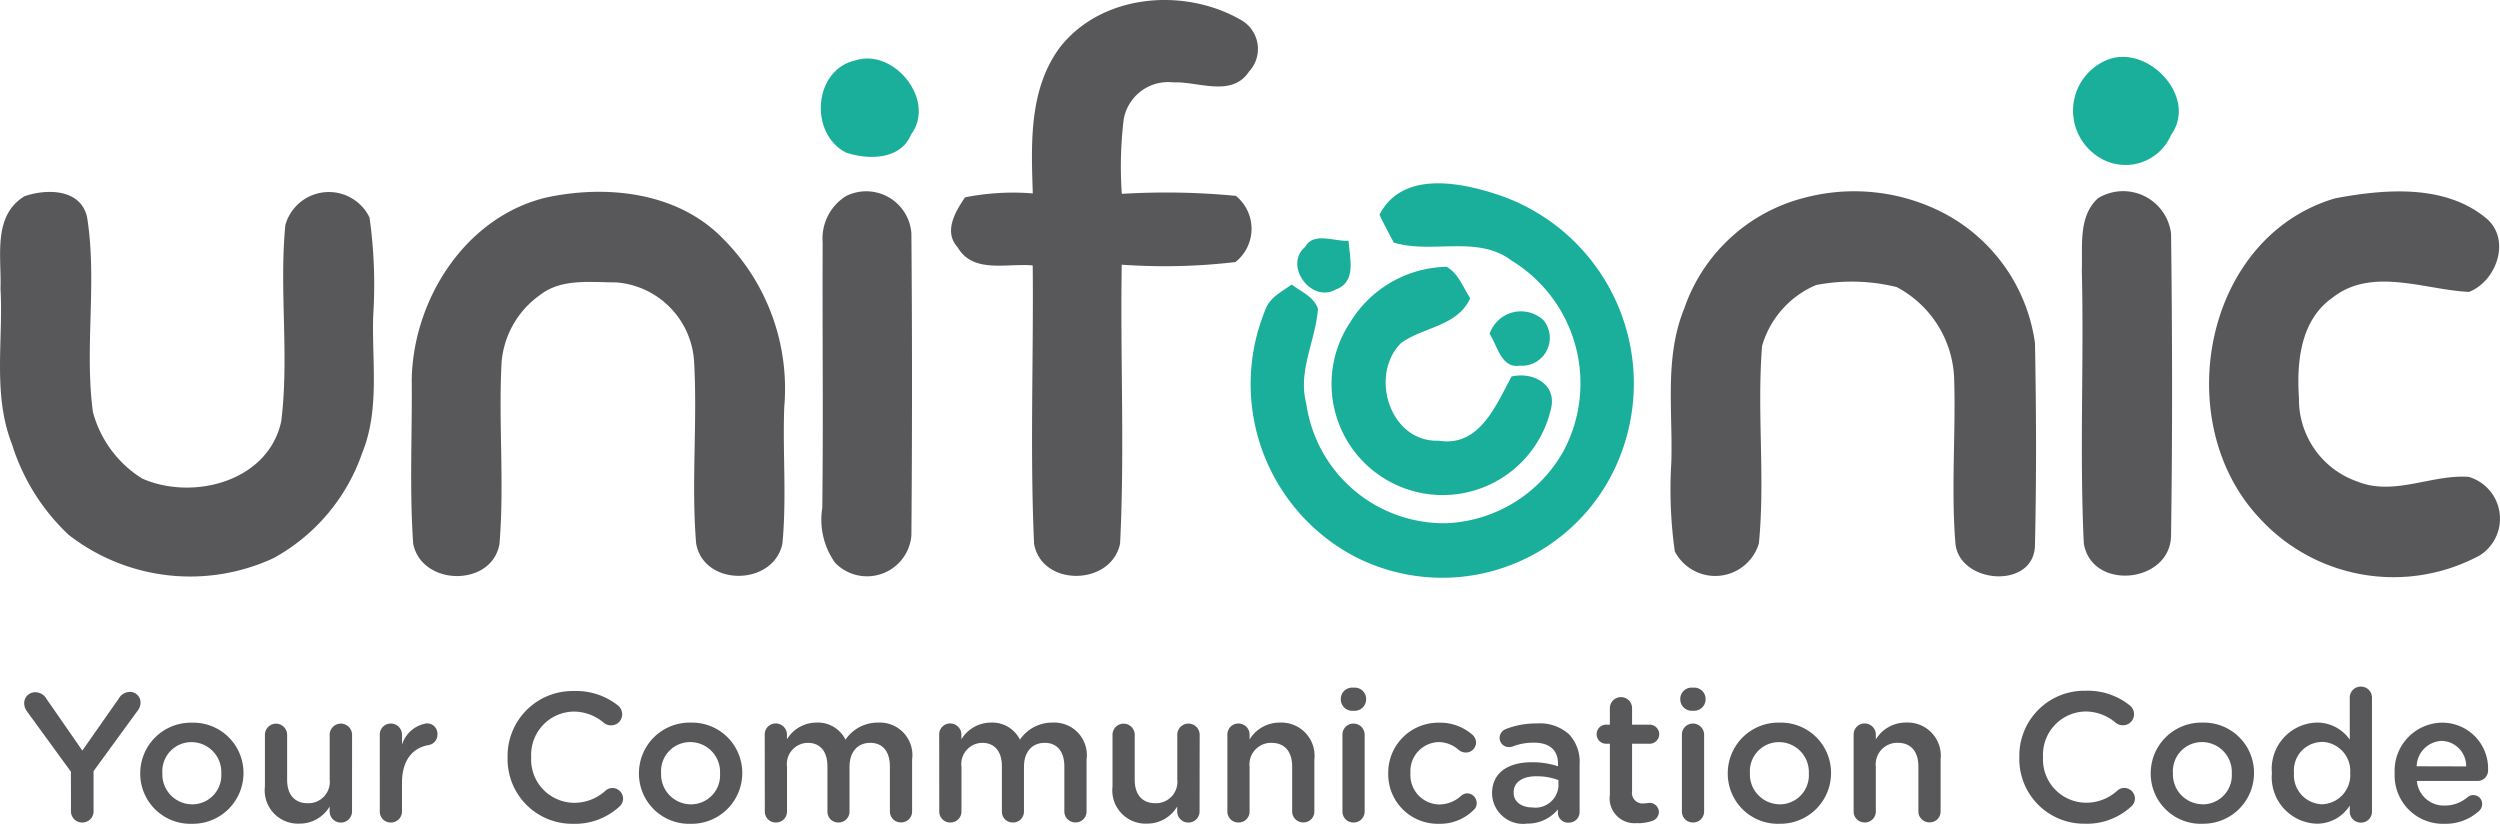 <svg xmlns="http://www.w3.org/2000/svg" width="100.313" height="33.057" viewBox="0 0 100.313 33.057"><g transform="translate(-0.108 -7.181)"><g transform="translate(-18258.889 -1836.823)"><path d="M114.035,11.3c1.678-2.154,4.971-2.425,7.25-1.121a1.332,1.332,0,0,1,.344,2.084c-.692,1.048-2.044.388-3.044.432a1.812,1.812,0,0,0-1.982,1.473,15.75,15.75,0,0,0-.077,3,29.349,29.349,0,0,1,4.576.081,1.7,1.7,0,0,1-.018,2.656,24.3,24.3,0,0,1-4.561.106c-.062,3.729.121,7.47-.066,11.192-.355,1.7-3.136,1.747-3.451.011-.169-3.718-.018-7.451-.055-11.173-1.018-.1-2.4.344-3.015-.733-.571-.623-.088-1.432.3-2a9.916,9.916,0,0,1,2.718-.158C112.889,15.153,112.793,12.988,114.035,11.3Z" transform="translate(18187.484 1834.614)" fill="#58585a"></path><path d="M6.506,30.589c.9-.311,2.271-.3,2.513.857.407,2.575-.114,5.217.231,7.8a4.517,4.517,0,0,0,1.978,2.671c2.037.9,5.063.121,5.579-2.3.326-2.608-.088-5.257.165-7.873a1.813,1.813,0,0,1,3.378-.3,19.425,19.425,0,0,1,.147,3.945c-.059,1.835.271,3.755-.443,5.506a7.655,7.655,0,0,1-3.561,4.217,7.946,7.946,0,0,1-8.213-.934A8.427,8.427,0,0,1,6,40.531c-.78-1.989-.341-4.162-.458-6.235C5.59,33.032,5.212,31.376,6.506,30.589Z" transform="translate(18253.475 1821.289)" fill="#58585a"></path><path d="M55.945,30.641c2.418-.531,5.261-.238,7.081,1.6a8.519,8.519,0,0,1,2.5,6.8c-.066,1.824.1,3.656-.073,5.477-.352,1.711-3.151,1.744-3.462,0-.2-2.418.055-4.854-.081-7.279a3.39,3.39,0,0,0-3.129-3.2c-1.022,0-2.191-.169-3.055.506a3.673,3.673,0,0,0-1.542,2.7c-.128,2.425.117,4.861-.084,7.283-.293,1.74-3.114,1.711-3.462,0-.154-2.191-.037-4.4-.059-6.59C50.637,34.722,52.725,31.432,55.945,30.641Z" transform="translate(18224.939 1821.296)" fill="#58585a"></path><path d="M96.533,30.575a1.817,1.817,0,0,1,2.616,1.506q.049,6.05,0,12.111a1.785,1.785,0,0,1-3.063,1.1,2.983,2.983,0,0,1-.513-2.2c.044-3.554,0-7.1.015-10.653a2.006,2.006,0,0,1,.945-1.864Z" transform="translate(18196.418 1821.292)" fill="#58585a"></path><path d="M193.919,30.632a7.8,7.8,0,0,1,5.477.586,6.971,6.971,0,0,1,3.737,5.253c.051,2.685.062,5.382,0,8.067.015,1.832-3.019,1.619-3.191-.015-.18-2.187.015-4.389-.051-6.583a4.322,4.322,0,0,0-2.308-3.715,7.525,7.525,0,0,0-3.235-.081,3.8,3.8,0,0,0-2.165,2.44c-.212,2.634.128,5.294-.128,7.924a1.827,1.827,0,0,1-3.374.322,17.774,17.774,0,0,1-.139-3.586c.062-2.052-.282-4.191.513-6.147A6.9,6.9,0,0,1,193.919,30.632Z" transform="translate(18137.518 1821.298)" fill="#58585a"></path><path d="M234.175,30.644a1.937,1.937,0,0,1,2.938,1.414c.051,4.033.059,8.074,0,12.1-.007,1.931-3.173,2.26-3.5.341-.176-3.652.011-7.316-.081-10.972C233.57,32.556,233.38,31.384,234.175,30.644Z" transform="translate(18108.998 1821.318)" fill="#58585a"></path><path d="M252.532,30.64c1.971-.37,4.363-.579,6.03.773,1.055.835.465,2.542-.656,2.982-1.791-.084-3.9-1.018-5.481.234-1.286.9-1.44,2.583-1.344,4.019a3.488,3.488,0,0,0,2.352,3.359c1.473.59,2.975-.3,4.462-.19a1.747,1.747,0,0,1,.447,3.147,7.286,7.286,0,0,1-8.869-1.52C245.89,39.608,247.253,32.194,252.532,30.64Z" transform="translate(18100.162 1821.322)" fill="#58585a"></path><g transform="translate(18291.93 1846.286)"><path d="M96.821,15.872c1.535-.473,3.231,1.623,2.205,2.986-.421,1.022-1.707,1.018-2.6.725C94.927,18.829,95.1,16.235,96.821,15.872Z" transform="translate(-95.405 -15.739)" fill="#1aaf9b"></path><path d="M233.918,15.756c1.619-.681,3.685,1.469,2.586,3a1.988,1.988,0,0,1-2.876.909,2.2,2.2,0,0,1,.29-3.909Z" transform="translate(-182.321 -15.626)" fill="#1aaf9b"></path><path d="M147.625,30.737c.93-1.817,3.348-1.293,4.913-.751a7.99,7.99,0,0,1,4.33,11.327A7.664,7.664,0,0,1,146.6,44.434a7.824,7.824,0,0,1-3.542-9.913c.179-.48.659-.7,1.044-.985.377.286.887.484,1.055.971-.088,1.275-.817,2.491-.469,3.8a5.581,5.581,0,0,0,5.634,4.806A5.66,5.66,0,0,0,155,40.237a5.771,5.771,0,0,0-2.07-7.66c-1.377-1.044-3.194-.253-4.729-.725C148,31.484,147.808,31.114,147.625,30.737Z" transform="translate(-125.207 -24.401)" fill="#1aaf9b"></path><path d="M147.911,35.849c.344-.626,1.194-.205,1.747-.249.04.685.341,1.649-.517,1.956C148.175,38.117,147.039,36.608,147.911,35.849Z" transform="translate(-128.479 -28.221)" fill="#1aaf9b"></path><path d="M152.172,40.777A4.63,4.63,0,0,1,156,38.612c.48.264.659.824.949,1.257-.506,1.132-1.872,1.147-2.773,1.8-1.293,1.286-.454,3.993,1.509,3.92,1.638.264,2.293-1.421,2.923-2.575.817-.194,1.791.271,1.594,1.238a4.459,4.459,0,1,1-8.026-3.477Z" transform="translate(-130.889 -30.188)" fill="#1aaf9b"></path><path d="M168.66,44.389a1.33,1.33,0,0,1,2.161-.553,1.119,1.119,0,0,1-.952,1.828C169.125,45.781,168.979,44.854,168.66,44.389Z" transform="translate(-141.824 -33.273)" fill="#1aaf9b"></path></g><path d="M2.521-9.774a.446.446,0,0,0,.131.318.446.446,0,0,0,.318.131.448.448,0,0,0,.323-.128.448.448,0,0,0,.134-.321v-1.613L5.187-13.8a.549.549,0,0,0,.125-.324.429.429,0,0,0-.125-.317.429.429,0,0,0-.317-.125.52.52,0,0,0-.434.272L2.977-12.211,1.542-14.28a.522.522,0,0,0-.442-.272.44.44,0,0,0-.32.121.44.44,0,0,0-.137.313.56.56,0,0,0,.1.317l1.775,2.437Zm4.838.5a2.033,2.033,0,0,0,1.468-.575A2.033,2.033,0,0,0,9.443-11.3v-.015a2.014,2.014,0,0,0-.609-1.445,2.014,2.014,0,0,0-1.461-.57,2.032,2.032,0,0,0-1.463.58A2.032,2.032,0,0,0,5.3-11.3v.015a2.011,2.011,0,0,0,.606,1.44,2.011,2.011,0,0,0,1.453.572Zm.015-.781a1.2,1.2,0,0,1-.856-.372,1.2,1.2,0,0,1-.33-.873v-.015a1.167,1.167,0,0,1,.318-.871,1.167,1.167,0,0,1,.853-.364,1.2,1.2,0,0,1,.862.371,1.2,1.2,0,0,1,.331.879v.015a1.166,1.166,0,0,1-.322.872,1.166,1.166,0,0,1-.857.359ZM13.8-12.844a.451.451,0,0,0-.449-.449.446.446,0,0,0-.318.131.446.446,0,0,0-.131.318v1.789a.859.859,0,0,1-.22.678.859.859,0,0,1-.656.279c-.53,0-.832-.339-.832-.943v-1.8a.446.446,0,0,0-.131-.318.446.446,0,0,0-.318-.131.445.445,0,0,0-.314.133.445.445,0,0,0-.128.316v2.069a1.335,1.335,0,0,0,.347,1.067,1.335,1.335,0,0,0,1.038.425A1.4,1.4,0,0,0,12.9-9.965v.2a.445.445,0,0,0,.133.314.445.445,0,0,0,.316.128.445.445,0,0,0,.316-.128.445.445,0,0,0,.133-.314Zm1.112,3.078a.438.438,0,0,0,.128.314.438.438,0,0,0,.314.128.445.445,0,0,0,.316-.128.445.445,0,0,0,.133-.314v-1.149c0-.92.434-1.406,1.068-1.517a.418.418,0,0,0,.353-.427.414.414,0,0,0-.12-.322.414.414,0,0,0-.322-.12,1.236,1.236,0,0,0-.979.854v-.4a.446.446,0,0,0-.131-.318.446.446,0,0,0-.318-.131.44.44,0,0,0-.316.131.44.44,0,0,0-.126.318Zm7.746.493a2.634,2.634,0,0,0,1.87-.692.435.435,0,0,0,.147-.324.431.431,0,0,0-.427-.42.412.412,0,0,0-.272.1,1.847,1.847,0,0,1-1.289.493,1.737,1.737,0,0,1-1.237-.553,1.737,1.737,0,0,1-.463-1.273v-.015a1.735,1.735,0,0,1,.465-1.269,1.735,1.735,0,0,1,1.235-.55,1.869,1.869,0,0,1,1.23.464.443.443,0,0,0,.272.088.44.44,0,0,0,.318-.126.44.44,0,0,0,.131-.316.453.453,0,0,0-.177-.361A2.7,2.7,0,0,0,22.7-14.6a2.608,2.608,0,0,0-1.9.766,2.608,2.608,0,0,0-.76,1.9v.015a2.592,2.592,0,0,0,.749,1.877,2.592,2.592,0,0,0,1.869.769Zm4.713,0a2.033,2.033,0,0,0,1.469-.575,2.033,2.033,0,0,0,.616-1.452v-.015a2.014,2.014,0,0,0-.608-1.447,2.014,2.014,0,0,0-1.461-.571,2.032,2.032,0,0,0-1.466.58,2.032,2.032,0,0,0-.61,1.453v.015a2.011,2.011,0,0,0,.607,1.441,2.011,2.011,0,0,0,1.455.571Zm.015-.781a1.2,1.2,0,0,1-.856-.373,1.2,1.2,0,0,1-.33-.873v-.015a1.167,1.167,0,0,1,.317-.872,1.167,1.167,0,0,1,.854-.365,1.2,1.2,0,0,1,.864.372,1.2,1.2,0,0,1,.33.88v.015a1.166,1.166,0,0,1-.322.871,1.166,1.166,0,0,1-.856.36Zm2.975.287a.438.438,0,0,0,.128.314.438.438,0,0,0,.314.128.44.44,0,0,0,.318-.126.44.44,0,0,0,.131-.316v-1.789a.849.849,0,0,1,.2-.67.849.849,0,0,1,.634-.295c.493,0,.788.339.788.943v1.811A.44.44,0,0,0,33-9.451a.44.44,0,0,0,.318.126.438.438,0,0,0,.314-.128.438.438,0,0,0,.128-.314v-1.789c0-.626.346-.965.832-.965s.788.331.788.95v1.8a.44.44,0,0,0,.131.316.44.44,0,0,0,.318.126.434.434,0,0,0,.315-.127.434.434,0,0,0,.127-.315v-2.076a1.307,1.307,0,0,0-.33-1.065,1.307,1.307,0,0,0-1.032-.422,1.564,1.564,0,0,0-1.311.685,1.234,1.234,0,0,0-1.163-.685,1.393,1.393,0,0,0-1.186.67v-.184a.446.446,0,0,0-.131-.318A.446.446,0,0,0,30.8-13.3a.44.44,0,0,0-.316.131.44.44,0,0,0-.126.318Zm7,0a.438.438,0,0,0,.128.314.438.438,0,0,0,.314.128.44.44,0,0,0,.318-.126.44.44,0,0,0,.131-.316v-1.789a.849.849,0,0,1,.2-.67.849.849,0,0,1,.634-.295c.493,0,.788.339.788.943v1.811A.44.44,0,0,0,40-9.451a.44.44,0,0,0,.318.126.438.438,0,0,0,.314-.128.438.438,0,0,0,.128-.314v-1.789c0-.626.346-.965.832-.965s.788.331.788.95v1.8a.44.44,0,0,0,.131.316.44.44,0,0,0,.318.126.434.434,0,0,0,.315-.127.434.434,0,0,0,.127-.315v-2.076a1.307,1.307,0,0,0-.33-1.065,1.307,1.307,0,0,0-1.032-.422,1.564,1.564,0,0,0-1.311.685,1.234,1.234,0,0,0-1.163-.685,1.393,1.393,0,0,0-1.186.67v-.184a.446.446,0,0,0-.131-.318A.446.446,0,0,0,37.8-13.3a.44.44,0,0,0-.316.131.44.44,0,0,0-.126.318ZM47.81-12.845a.451.451,0,0,0-.449-.449.446.446,0,0,0-.318.131.446.446,0,0,0-.131.318v1.789a.859.859,0,0,1-.22.678.859.859,0,0,1-.656.279c-.53,0-.832-.339-.832-.943v-1.8a.446.446,0,0,0-.131-.318.446.446,0,0,0-.318-.131.445.445,0,0,0-.314.133.445.445,0,0,0-.128.316v2.069a1.335,1.335,0,0,0,.345,1.065,1.335,1.335,0,0,0,1.035.428,1.4,1.4,0,0,0,1.215-.685v.2a.445.445,0,0,0,.133.314.445.445,0,0,0,.316.128.445.445,0,0,0,.316-.128.445.445,0,0,0,.133-.314Zm1.112,3.078a.438.438,0,0,0,.128.314.438.438,0,0,0,.314.128.44.44,0,0,0,.318-.126.44.44,0,0,0,.131-.316v-1.789a.865.865,0,0,1,.219-.682.865.865,0,0,1,.657-.283c.53,0,.832.346.832.95v1.8a.44.44,0,0,0,.131.316.44.44,0,0,0,.318.126.434.434,0,0,0,.315-.127.434.434,0,0,0,.127-.315v-2.076a1.333,1.333,0,0,0-.348-1.064,1.333,1.333,0,0,0-1.036-.423,1.409,1.409,0,0,0-1.215.677v-.191a.446.446,0,0,0-.131-.318.446.446,0,0,0-.318-.131.44.44,0,0,0-.316.131.44.44,0,0,0-.126.318Zm4.551-4.484a.461.461,0,0,0,.158.331.461.461,0,0,0,.35.111.461.461,0,0,0,.35-.111.461.461,0,0,0,.158-.331V-14.3a.456.456,0,0,0-.159-.328.456.456,0,0,0-.349-.106.456.456,0,0,0-.349.106.456.456,0,0,0-.159.328Zm.066,4.484a.438.438,0,0,0,.128.314.438.438,0,0,0,.314.128.44.44,0,0,0,.318-.126.44.44,0,0,0,.131-.316v-3.078a.446.446,0,0,0-.131-.318.446.446,0,0,0-.318-.131.44.44,0,0,0-.316.131.44.44,0,0,0-.126.318Zm3.851.493a1.9,1.9,0,0,0,1.41-.551.347.347,0,0,0,.125-.28.387.387,0,0,0-.383-.39.387.387,0,0,0-.243.1,1.3,1.3,0,0,1-.869.346,1.177,1.177,0,0,1-.85-.376,1.177,1.177,0,0,1-.313-.875v-.015a1.173,1.173,0,0,1,.3-.855,1.173,1.173,0,0,1,.823-.382,1.233,1.233,0,0,1,.832.331.454.454,0,0,0,.265.088.4.4,0,0,0,.289-.114.4.4,0,0,0,.123-.286.423.423,0,0,0-.14-.309A1.968,1.968,0,0,0,57.4-13.33a2.007,2.007,0,0,0-1.438.59,2.007,2.007,0,0,0-.586,1.44v.015a1.985,1.985,0,0,0,.581,1.43,1.985,1.985,0,0,0,1.429.582Zm3.527-.007a1.58,1.58,0,0,0,1.267-.567V-9.7a.4.4,0,0,0,.137.28.4.4,0,0,0,.3.1.424.424,0,0,0,.307-.122.424.424,0,0,0,.127-.305v-1.914a1.613,1.613,0,0,0-.42-1.2A1.742,1.742,0,0,0,61.34-13.3a3.333,3.333,0,0,0-1.252.228.389.389,0,0,0-.243.353.371.371,0,0,0,.111.262.371.371,0,0,0,.265.106.5.5,0,0,0,.14-.022,2.309,2.309,0,0,1,.862-.155c.626,0,.965.295.965.847v.1a3.248,3.248,0,0,0-1.046-.162c-.95,0-1.6.412-1.6,1.252v.015a1.242,1.242,0,0,0,.427.9,1.242,1.242,0,0,0,.949.3Zm.25-.648c-.427,0-.758-.214-.758-.589v-.015c0-.4.339-.648.913-.648a2.47,2.47,0,0,1,.884.155v.265a.929.929,0,0,1-1.043.833Zm4.219.633A1.772,1.772,0,0,0,66-9.4a.383.383,0,0,0,.236-.346.376.376,0,0,0-.376-.368,2.107,2.107,0,0,1-.221.022.424.424,0,0,1-.362-.122.424.424,0,0,1-.117-.364v-1.907h.7a.387.387,0,0,0,.39-.383.387.387,0,0,0-.39-.383h-.7v-.663a.443.443,0,0,0-.442-.442.445.445,0,0,0-.316.128.445.445,0,0,0-.133.314v.663h-.147a.38.38,0,0,0-.272.111.38.38,0,0,0-.111.272.38.38,0,0,0,.111.272.38.38,0,0,0,.272.111h.147v2.047a1,1,0,0,0,.277.844,1,1,0,0,0,.84.29Zm1.708-4.956a.461.461,0,0,0,.158.331.461.461,0,0,0,.35.111.461.461,0,0,0,.35-.111.461.461,0,0,0,.158-.331V-14.3a.456.456,0,0,0-.159-.328.456.456,0,0,0-.349-.106.456.456,0,0,0-.349.106.456.456,0,0,0-.159.328Zm.066,4.484a.438.438,0,0,0,.128.314.438.438,0,0,0,.314.128.44.44,0,0,0,.318-.126.44.44,0,0,0,.131-.316v-3.078a.446.446,0,0,0-.131-.318.446.446,0,0,0-.318-.131.44.44,0,0,0-.316.131.44.44,0,0,0-.126.318Zm3.9.493a2.033,2.033,0,0,0,1.468-.574,2.033,2.033,0,0,0,.616-1.451v-.015a2.014,2.014,0,0,0-.608-1.447,2.014,2.014,0,0,0-1.461-.571,2.032,2.032,0,0,0-1.465.58A2.032,2.032,0,0,0,69-11.3v.015a2.011,2.011,0,0,0,.606,1.44,2.011,2.011,0,0,0,1.454.572Zm.015-.781a1.2,1.2,0,0,1-.855-.372,1.2,1.2,0,0,1-.331-.872v-.015a1.167,1.167,0,0,1,.318-.871,1.167,1.167,0,0,1,.853-.364,1.2,1.2,0,0,1,.862.371,1.2,1.2,0,0,1,.331.879v.015a1.166,1.166,0,0,1-.322.871,1.166,1.166,0,0,1-.856.36Zm2.975.287a.438.438,0,0,0,.128.314.438.438,0,0,0,.314.128.44.44,0,0,0,.318-.126.44.44,0,0,0,.131-.316v-1.789a.865.865,0,0,1,.219-.682.865.865,0,0,1,.657-.283c.53,0,.832.346.832.95v1.8a.44.44,0,0,0,.131.316.44.44,0,0,0,.318.126.434.434,0,0,0,.315-.127.434.434,0,0,0,.127-.315v-2.076a1.333,1.333,0,0,0-.348-1.064,1.333,1.333,0,0,0-1.036-.423,1.409,1.409,0,0,0-1.215.677v-.191a.446.446,0,0,0-.131-.318.446.446,0,0,0-.318-.131.44.44,0,0,0-.316.131.44.44,0,0,0-.126.318Zm9.271.493a2.634,2.634,0,0,0,1.87-.692.435.435,0,0,0,.147-.324.431.431,0,0,0-.427-.42.412.412,0,0,0-.272.1,1.847,1.847,0,0,1-1.289.493,1.737,1.737,0,0,1-1.237-.553,1.737,1.737,0,0,1-.463-1.273v-.015a1.735,1.735,0,0,1,.465-1.269,1.735,1.735,0,0,1,1.235-.55,1.869,1.869,0,0,1,1.23.464.443.443,0,0,0,.272.088.44.44,0,0,0,.318-.126.44.44,0,0,0,.131-.316.453.453,0,0,0-.177-.361,2.7,2.7,0,0,0-1.767-.582,2.608,2.608,0,0,0-1.9.769,2.608,2.608,0,0,0-.758,1.9v.015a2.592,2.592,0,0,0,.748,1.881,2.592,2.592,0,0,0,1.872.77Zm4.713,0A2.033,2.033,0,0,0,89.5-9.851a2.033,2.033,0,0,0,.616-1.449v-.015a2.014,2.014,0,0,0-.608-1.447,2.014,2.014,0,0,0-1.461-.571,2.032,2.032,0,0,0-1.466.58,2.032,2.032,0,0,0-.61,1.453v.015a2.011,2.011,0,0,0,.607,1.441,2.011,2.011,0,0,0,1.455.571Zm.015-.781a1.2,1.2,0,0,1-.856-.371,1.2,1.2,0,0,1-.331-.872v-.015a1.167,1.167,0,0,1,.317-.872,1.167,1.167,0,0,1,.854-.365,1.2,1.2,0,0,1,.862.373,1.2,1.2,0,0,1,.33.879v.015a1.166,1.166,0,0,1-.322.871,1.166,1.166,0,0,1-.856.36Zm6.8-4.278a.44.44,0,0,0-.131-.316.44.44,0,0,0-.318-.126.438.438,0,0,0-.314.128.438.438,0,0,0-.128.314v1.686a1.59,1.59,0,0,0-1.325-.685,1.856,1.856,0,0,0-1.336.62,1.856,1.856,0,0,0-.464,1.4v.015a1.864,1.864,0,0,0,.467,1.4,1.864,1.864,0,0,0,1.333.622,1.556,1.556,0,0,0,1.325-.729v.243a.44.44,0,0,0,.131.316.44.44,0,0,0,.318.126.438.438,0,0,0,.314-.128.438.438,0,0,0,.128-.314Zm-2,1.775a1.167,1.167,0,0,1,.827.383,1.167,1.167,0,0,1,.3.861v.015a1.171,1.171,0,0,1-.3.86,1.171,1.171,0,0,1-.826.384,1.157,1.157,0,0,1-.83-.38,1.157,1.157,0,0,1-.3-.863v-.015a1.14,1.14,0,0,1,.288-.865,1.14,1.14,0,0,1,.831-.377Zm3.792.979a1.052,1.052,0,0,1,1-1.019,1.009,1.009,0,0,1,.987,1.024Zm2.511,1.789a.389.389,0,0,0,.118-.272.351.351,0,0,0-.1-.255.351.351,0,0,0-.253-.106.332.332,0,0,0-.228.081,1.4,1.4,0,0,1-.92.339,1.085,1.085,0,0,1-1.119-.987h2.437a.417.417,0,0,0,.3-.125.417.417,0,0,0,.12-.3,1.839,1.839,0,0,0-.514-1.352,1.839,1.839,0,0,0-1.334-.562,1.93,1.93,0,0,0-1.38.609,1.93,1.93,0,0,0-.52,1.416v.015a1.94,1.94,0,0,0,.56,1.445,1.94,1.94,0,0,0,1.44.573,2,2,0,0,0,1.385-.513Z" transform="translate(18259.324 1886.332)" fill="#58585a"></path></g></g></svg>